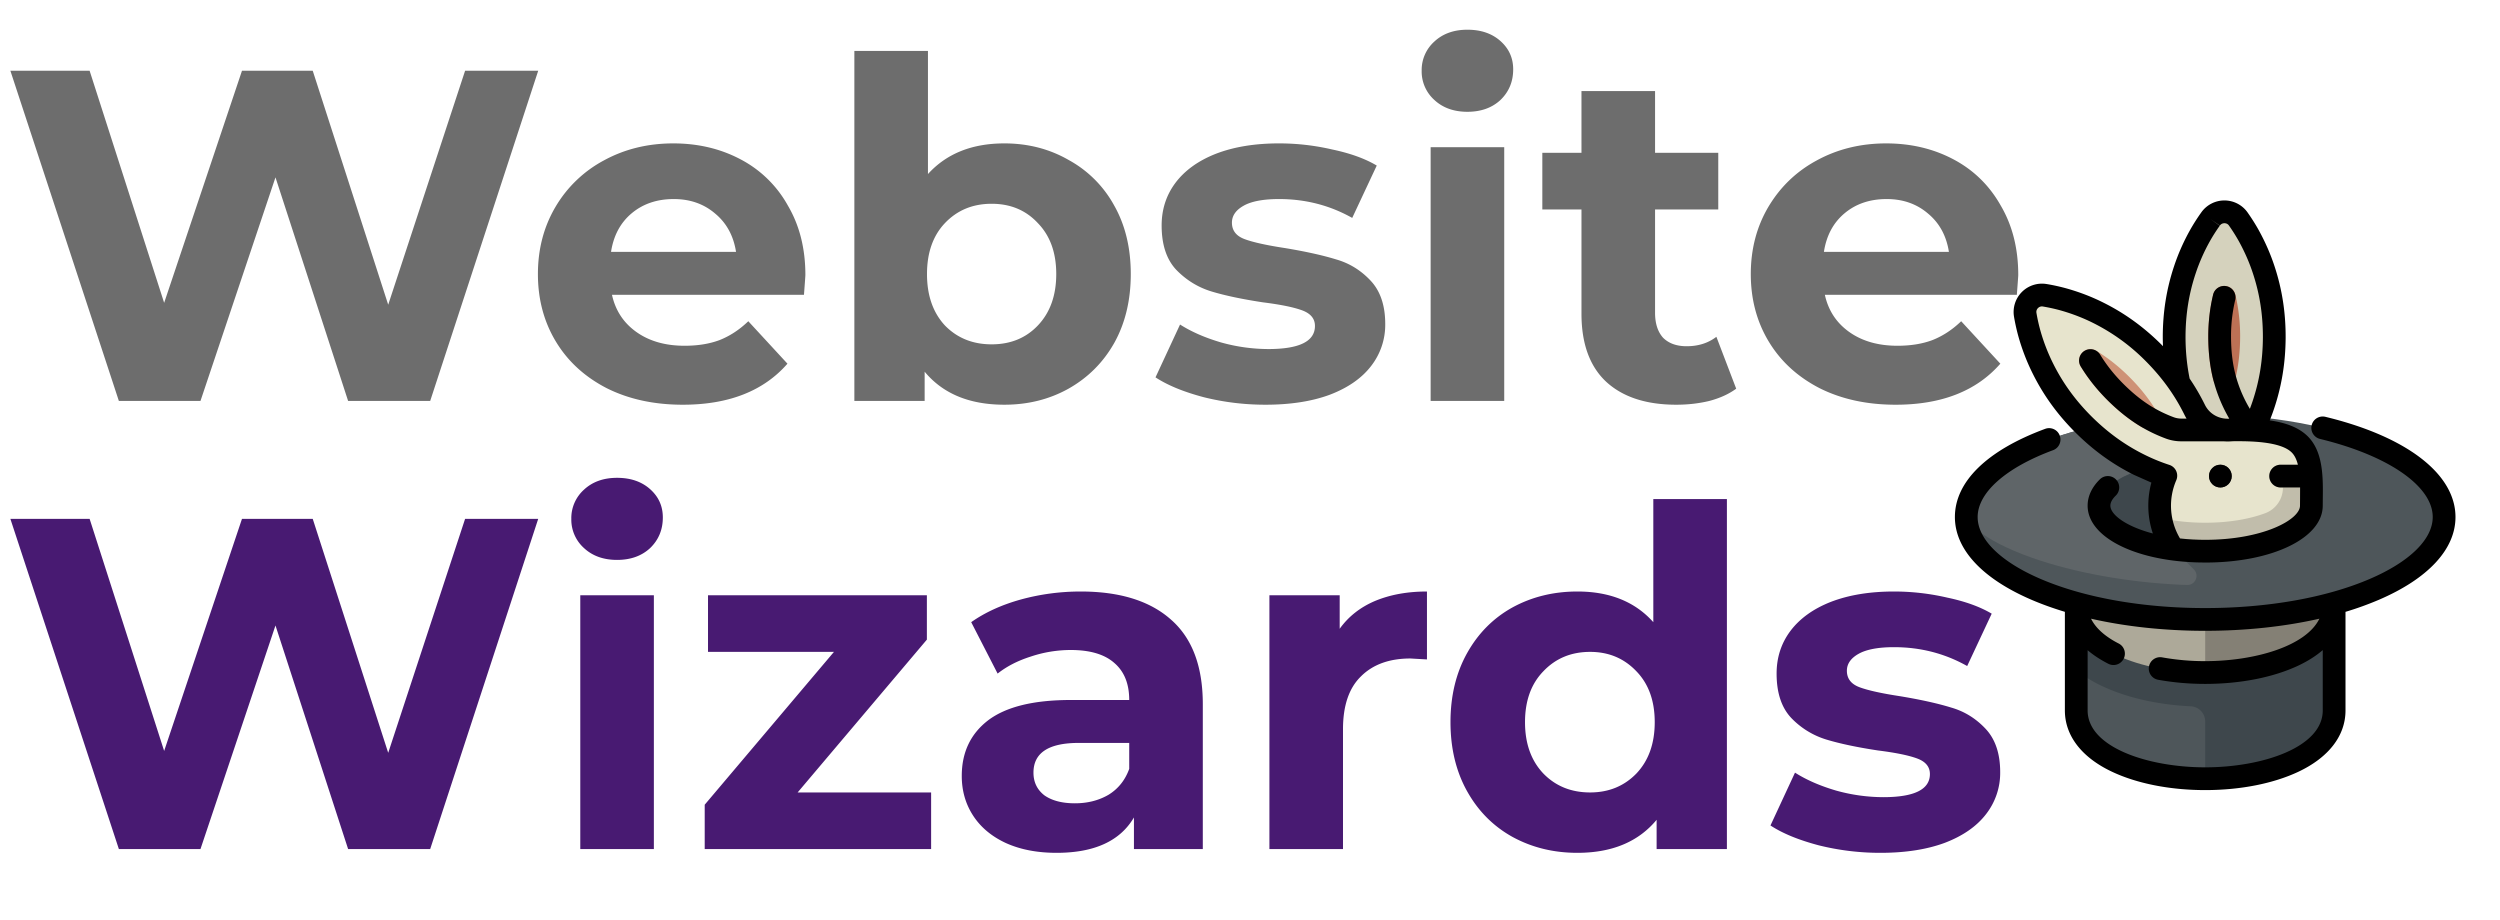 <svg xmlns="http://www.w3.org/2000/svg" xmlns:xlink="http://www.w3.org/1999/xlink" width="212" height="78" fill="none" xmlns:v="https://vecta.io/nano"><g clip-path="url(#A)"><path d="M176.066 38.293v21.953c0 3.8 5.501 5.789 10.934 5.789s10.934-1.988 10.934-5.789V38.293h-21.868z" fill="#4e565a"/><path d="M187 38.293h-10.934v18.549a11.43 11.43 0 0 0 2.192 1.336c2.083.986 4.72 1.584 7.527 1.718.682.033 1.215.602 1.215 1.284v4.855c5.433 0 10.934-1.988 10.934-5.789v-3.405-18.548H187z" fill="#3e474c"/><path d="M176.066 51.242c0 3.8 5.501 5.789 10.934 5.789s10.934-1.988 10.934-5.789v-2.658h-21.868v2.658z" fill="#ada999"/><path d="M187 48.584v8.447c5.433 0 10.934-1.988 10.934-5.789v-2.658H187h0z" fill="#848075"/><path d="M166.74 43.846c0 4.795 9.071 8.683 20.26 8.683s20.26-3.887 20.26-8.683-9.071-8.683-20.26-8.683-20.26 3.888-20.26 8.683zm11.256-.965c0-2.131 4.031-3.859 9.004-3.859s9.004 1.728 9.004 3.859-4.031 3.859-9.004 3.859-9.004-1.728-9.004-3.859z" fill="#4e565a"/><path d="M172.343 47.31c3.573 1.258 8.153 2.078 12.588 2.277l.544.018c.696.017 1.057-.825.564-1.317l-1.722-1.722c-3.662-.489-6.321-1.954-6.321-3.685 0-2.131 4.031-3.859 9.004-3.859v-3.859c-11.189 0-20.259 3.887-20.26 8.682.015.251 1.048 1.861 5.603 3.465z" fill="#5f6568"/><path d="M188.589 40.051c.472-.475.842-.95 1.18-1.426s.637-.951.903-1.427a16.74 16.74 0 0 0 1.259-2.856c.641-1.905.917-3.812.927-5.72s-.259-3.817-.89-5.728c-.312-.955-.724-1.911-1.249-2.868-.264-.478-.564-.957-.901-1.435l-.014-.019a1.44 1.44 0 0 0-2.342-.007 15.57 15.57 0 0 0-.918 1.443 16.6 16.6 0 0 0-1.261 2.856c-.639 1.905-.912 3.812-.915 5.72a18.11 18.11 0 0 0 .903 5.728 16.83 16.83 0 0 0 1.247 2.868 15.47 15.47 0 0 0 .897 1.435c.335.478.703.957 1.174 1.436z" fill="#d5d2bd"/><path d="M187.681 24.985c.104-.433.492-.738.937-.738s.835.307.939.741a15.26 15.26 0 0 1 .407 3.618c-.007 1.259-.144 2.426-.418 3.568-.104.434-.492.74-.938.74s-.836-.308-.939-.743c-.272-1.15-.405-2.321-.406-3.583a15.15 15.15 0 0 1 .418-3.602z" fill="#bd7155"/><path d="M189.573 36.449l-.45.016c-1.257.087-2.445-.567-3.005-1.696l-.056-.114c-.903-1.804-2.063-3.348-3.409-4.704s-2.89-2.511-4.687-3.409a16.53 16.53 0 0 0-2.908-1.132 15.39 15.39 0 0 0-1.649-.369l-.017-.003c-.976-.164-1.82.685-1.652 1.659l.005.03a15.73 15.73 0 0 0 .377 1.657 16.82 16.82 0 0 0 1.143 2.92c.905 1.803 2.066 3.345 3.418 4.695s2.897 2.503 4.695 3.4a16.3 16.3 0 0 0 1.672.727.65.65 0 0 1 .391.808 6.41 6.41 0 0 0-.3 1.945 6.4 6.4 0 0 0 1.159 3.682c.853.115 1.759.177 2.7.177 4.973 0 9.004-1.728 9.004-3.859 0-1.776.18-4.027-.983-5.191s-3.672-1.241-5.448-1.241z" fill="#e7e4cd"/><path d="M196.013 41.337c-.005-.659-.039-1.323-.163-1.929h-2.257-.193c-.533 0-.965.432-.965.965s.432.965.965.965h.193v.014a2.31 2.31 0 0 1-1.493 2.164c-1.138.427-2.863.812-5.1.812-1.494 0-2.76-.172-3.776-.413a6.4 6.4 0 0 0 1.077 2.648 20.29 20.29 0 0 0 2.699.177c4.973 0 9.004-1.728 9.004-3.859l.009-1.544z" fill="#c1bdab"/><path d="M177.771 29.749a.96.96 0 0 0-1.183.142.97.97 0 0 0-.14 1.191c.626 1.022 1.367 1.955 2.268 2.855.894.888 1.815 1.619 2.815 2.235a.96.96 0 0 0 1.185-.141.97.97 0 0 0 .139-1.193c-.621-1.009-1.354-1.934-2.244-2.83-.897-.899-1.826-1.638-2.84-2.259z" fill="#ce9276"/><use xlink:href="#B" fill="#47423f"/><g fill="#000"><path d="M170.791 26.875l.003.017c.105.606.24 1.198.401 1.761a17.86 17.86 0 0 0 1.208 3.084c.914 1.823 2.091 3.441 3.6 4.947 1.514 1.504 3.131 2.674 4.941 3.577l1.493.664c-.173.633-.261 1.287-.261 1.954 0 .812.132 1.607.387 2.361-2.277-.601-3.603-1.594-3.603-2.361 0-.268.155-.556.461-.855.38-.373.386-.984.013-1.364s-.984-.386-1.364-.013c-.68.666-1.039 1.439-1.039 2.233 0 2.622 3.896 4.627 9.184 4.809l.117.004.668.011c5.683 0 9.969-2.074 9.969-4.824l.005-.625c.02-1.752.045-3.933-1.271-5.249-.784-.783-1.931-1.17-3.228-1.357.135-.333.259-.667.37-1.001.646-1.921.966-3.891.978-6.025.006-2.128-.302-4.101-.938-6.03-.335-1.026-.779-2.046-1.322-3.035-.281-.509-.603-1.021-.952-1.518l-.019-.027c-.447-.633-1.177-1.012-1.955-1.015a2.4 2.4 0 0 0-1.953.995l-.018.025a16.36 16.36 0 0 0-.965 1.518c-.546.981-.995 1.998-1.333 3.019-.646 1.927-.962 3.898-.965 6.028.001.259.008.516.017.772l-.084-.087c-1.506-1.507-3.121-2.682-4.935-3.589-.963-.486-1.998-.889-3.08-1.198a16.44 16.44 0 0 0-1.748-.392l-.022-.003h0c-.764-.127-1.547.124-2.095.674s-.798 1.335-.667 2.1zm14.542 1.71c.003-1.917.286-3.688.866-5.418.301-.909.701-1.815 1.187-2.689.25-.447.536-.897.851-1.338l-.786-.56.796.545c.122-.17.292-.196.384-.196s.264.026.38.191l.018.026a14.82 14.82 0 0 1 .844 1.344c.484.882.88 1.791 1.179 2.706.571 1.732.847 3.506.841 5.421-.01 1.923-.297 3.695-.878 5.421-.07.211-.147.421-.227.631-.433-.719-.921-1.723-1.235-2.958-.237-.933-.355-1.952-.361-3.113a13.33 13.33 0 0 1 .354-3.161c.124-.518-.196-1.039-.714-1.162s-1.039.196-1.162.714c-.278 1.163-.411 2.346-.408 3.617.008 1.322.145 2.493.421 3.58.344 1.354.869 2.475 1.359 3.317-.874.056-1.681-.4-2.06-1.163l-.058-.116a18.45 18.45 0 0 0-1.243-2.121c-.228-1.126-.346-2.309-.348-3.517zm-12.51-2.461a.46.46 0 0 1 .41-.133c.55.093 1.07.209 1.559.348.963.276 1.885.634 2.743 1.067a16.82 16.82 0 0 1 4.433 3.226c1.357 1.366 2.414 2.823 3.233 4.46l.053.106a3.9 3.9 0 0 0 .165.298h-.443a1.83 1.83 0 0 1-.171-.008c-.162-.015-.318-.05-.463-.103a10.97 10.97 0 0 1-1.813-.866c-.825-.493-1.629-1.133-2.453-1.952-.791-.789-1.439-1.605-1.983-2.494-.279-.455-.873-.598-1.327-.32s-.598.872-.319 1.326c.625 1.022 1.366 1.955 2.267 2.855.939.933 1.864 1.666 2.826 2.241.672.401 1.39.744 2.134 1.019.302.112.623.184.952.214.116.011.234.016.35.016h3.589c.206.016.414.018.625.003a5.57 5.57 0 0 1 .383-.013c1.139 0 3.808 0 4.766.958.253.253.416.614.522 1.036H193.4c-.533 0-.965.432-.965.965s.432.965.965.965h1.648l-.003.897-.005.647c0 1.18-3.132 2.894-8.04 2.894-.171 0-.342-.003-.512-.007l-.107-.004-.421-.017-.083-.005-.48-.032-.532-.051a5.43 5.43 0 0 1-.316-4.938c.107-.249.104-.531-.007-.778a.96.96 0 0 0-.579-.52 15.59 15.59 0 0 1-2.154-.887c-1.627-.811-3.081-1.865-4.445-3.22-1.358-1.356-2.416-2.81-3.238-4.448a15.96 15.96 0 0 1-1.077-2.751 14.75 14.75 0 0 1-.354-1.555l-.005-.028c-.035-.207.068-.347.133-.412z"/><use xlink:href="#B"/><path d="M197.195 35.347c-.519-.126-1.04.192-1.166.71s.193 1.039.711 1.165c5.804 1.409 9.555 4.008 9.555 6.624 0 1.881-1.95 3.796-5.349 5.253-3.709 1.59-8.662 2.465-13.946 2.465s-10.237-.876-13.946-2.465c-3.399-1.457-5.349-3.371-5.349-5.253 0-2.068 2.39-4.187 6.393-5.669.5-.185.755-.74.57-1.24s-.739-.755-1.239-.57c-4.935 1.827-7.654 4.483-7.654 7.478 0 2.729 2.315 5.225 6.519 7.026.876.375 1.816.713 2.807 1.012v8.362c0 2.133 1.414 3.976 3.982 5.191C181.211 66.445 184.023 67 187 67s5.789-.555 7.917-1.562c2.568-1.215 3.982-3.059 3.982-5.191v-8.363a26.73 26.73 0 0 0 2.807-1.012c4.204-1.802 6.519-4.297 6.519-7.026 0-3.646-4.124-6.823-11.03-8.499zM187 65.07c-4.833 0-9.969-1.691-9.969-4.824v-5.108c.494.421 1.081.806 1.757 1.151a.96.96 0 0 0 .437.105c.351 0 .69-.193.86-.528.242-.475.053-1.056-.422-1.297-.871-.444-1.864-1.131-2.343-2.103 2.954.671 6.256 1.027 9.68 1.027s6.729-.356 9.685-1.028c-1.14 2.348-5.525 3.6-9.685 3.6a20.44 20.44 0 0 1-3.646-.32c-.525-.096-1.026.252-1.122.777s.253 1.026.777 1.122c1.282.233 2.625.351 3.991.351 2.977 0 5.788-.555 7.917-1.562.798-.378 1.485-.816 2.052-1.305v5.118c0 3.133-5.136 4.824-9.969 4.824z"/></g></g><path d="M45.64 44l-9.16 28h-6.96l-6.16-18.96L17 72h-6.92L.88 44H7.6l6.32 19.68L20.52 44h6l6.4 19.84L39.44 44h6.2zm3.568 6.48h6.24V72h-6.24V50.48zm3.12-3c-1.147 0-2.08-.333-2.8-1a3.24 3.24 0 0 1-1.08-2.48 3.24 3.24 0 0 1 1.08-2.48c.72-.667 1.653-1 2.8-1s2.08.32 2.8.96 1.08 1.44 1.08 2.4c0 1.04-.36 1.907-1.08 2.6-.72.667-1.653 1-2.8 1zM78.959 67.2V72h-19.2v-3.76l10.96-12.96h-10.68v-4.8h18.56v3.76L67.639 67.2h11.32zm12.679-17.04c3.333 0 5.893.8 7.68 2.4 1.787 1.573 2.68 3.96 2.68 7.16V72h-5.84v-2.68c-1.173 2-3.36 3-6.56 3-1.653 0-3.093-.28-4.32-.84-1.2-.56-2.12-1.333-2.76-2.32s-.96-2.107-.96-3.36c0-2 .747-3.573 2.24-4.72 1.52-1.147 3.853-1.72 7-1.72h4.96c0-1.36-.413-2.4-1.24-3.12-.827-.747-2.067-1.12-3.72-1.12a10.69 10.69 0 0 0-3.4.56c-1.093.347-2.027.827-2.8 1.44l-2.24-4.36c1.173-.827 2.573-1.467 4.2-1.92 1.653-.453 3.347-.68 5.08-.68zm-.48 17.96c1.067 0 2.013-.24 2.84-.72.827-.507 1.413-1.24 1.76-2.2V63h-4.28c-2.56 0-3.84.84-3.84 2.52 0 .8.307 1.44.92 1.92.64.453 1.507.68 2.6.68zm22.448-14.8c.746-1.04 1.746-1.827 3-2.36 1.28-.533 2.746-.8 4.4-.8v5.76l-1.4-.08c-1.787 0-3.187.507-4.2 1.52-1.014.987-1.52 2.48-1.52 4.48V72h-6.24V50.48h5.96v2.84zm32.835-11V72h-5.96v-2.48c-1.547 1.867-3.787 2.8-6.72 2.8-2.027 0-3.867-.453-5.52-1.36-1.627-.907-2.907-2.2-3.84-3.88s-1.4-3.627-1.4-5.84.466-4.16 1.4-5.84 2.213-2.973 3.84-3.88c1.653-.907 3.493-1.36 5.52-1.36 2.746 0 4.893.867 6.44 2.6V42.32h6.24zm-11.6 24.88c1.573 0 2.88-.533 3.92-1.6 1.04-1.093 1.56-2.547 1.56-4.36s-.52-3.253-1.56-4.32c-1.04-1.093-2.347-1.64-3.92-1.64-1.6 0-2.92.547-3.96 1.64-1.04 1.067-1.56 2.507-1.56 4.32s.52 3.267 1.56 4.36c1.04 1.067 2.36 1.6 3.96 1.6zm24.615 5.12a21.52 21.52 0 0 1-5.24-.64c-1.707-.453-3.067-1.013-4.08-1.68l2.08-4.48c.96.613 2.12 1.12 3.48 1.52a15.07 15.07 0 0 0 4 .56c2.64 0 3.96-.653 3.96-1.96 0-.613-.36-1.053-1.08-1.32s-1.827-.493-3.32-.68c-1.76-.267-3.213-.573-4.36-.92a6.9 6.9 0 0 1-3-1.84c-.827-.88-1.24-2.133-1.24-3.76 0-1.36.387-2.56 1.16-3.6.8-1.067 1.947-1.893 3.44-2.48 1.52-.587 3.307-.88 5.36-.88a19.92 19.92 0 0 1 4.52.52c1.52.32 2.773.773 3.76 1.36l-2.08 4.44c-1.893-1.067-3.96-1.6-6.2-1.6-1.333 0-2.333.187-3 .56s-1 .853-1 1.44c0 .667.36 1.133 1.08 1.4s1.867.52 3.44.76c1.76.293 3.2.613 4.32.96 1.12.32 2.093.92 2.92 1.8s1.24 2.107 1.24 3.68a5.68 5.68 0 0 1-1.2 3.56c-.8 1.04-1.973 1.853-3.52 2.44-1.52.56-3.333.84-5.44.84z" fill="#481a72"/><path d="M45.64 6l-9.16 28h-6.96l-6.16-18.96L17 34h-6.92L.88 6H7.6l6.32 19.68L20.52 6h6l6.4 19.84L39.44 6h6.2zm22.656 17.32c0 .08-.04.64-.12 1.68h-16.28c.293 1.333.987 2.387 2.08 3.16s2.453 1.16 4.08 1.16c1.12 0 2.107-.16 2.96-.48.88-.347 1.693-.88 2.44-1.6l3.32 3.6c-2.027 2.32-4.987 3.48-8.88 3.48-2.427 0-4.573-.467-6.44-1.4-1.867-.96-3.307-2.28-4.32-3.96s-1.52-3.587-1.52-5.72c0-2.107.493-4 1.48-5.68a10.5 10.5 0 0 1 4.12-3.96c1.76-.96 3.72-1.44 5.88-1.44 2.107 0 4.013.453 5.72 1.36a9.76 9.76 0 0 1 4 3.92c.987 1.68 1.48 3.64 1.48 5.88zm-11.16-6.44c-1.413 0-2.6.4-3.56 1.2s-1.547 1.893-1.76 3.28h10.6c-.213-1.36-.8-2.44-1.76-3.24-.96-.827-2.133-1.24-3.52-1.24zm28.034-4.72c2 0 3.813.467 5.44 1.4a9.7 9.7 0 0 1 3.88 3.88c.933 1.653 1.4 3.587 1.4 5.8s-.467 4.16-1.4 5.84c-.933 1.653-2.227 2.947-3.88 3.88-1.627.907-3.44 1.36-5.44 1.36-2.96 0-5.213-.933-6.76-2.8V34h-5.96V4.32h6.24v10.44c1.573-1.733 3.733-2.6 6.48-2.6zM84.09 29.2c1.6 0 2.907-.533 3.92-1.6 1.04-1.093 1.56-2.547 1.56-4.36s-.52-3.253-1.56-4.32c-1.013-1.093-2.32-1.64-3.92-1.64s-2.92.547-3.96 1.64c-1.013 1.067-1.52 2.507-1.52 4.32s.507 3.267 1.52 4.36c1.04 1.067 2.36 1.6 3.96 1.6zm23.218 5.12c-1.787 0-3.534-.213-5.24-.64-1.707-.453-3.067-1.013-4.081-1.68l2.081-4.48c.96.613 2.12 1.12 3.48 1.52a15.07 15.07 0 0 0 4 .56c2.64 0 3.96-.653 3.96-1.96 0-.613-.36-1.053-1.08-1.32s-1.827-.493-3.32-.68c-1.76-.267-3.214-.573-4.36-.92s-2.147-.96-3.001-1.84c-.827-.88-1.24-2.133-1.24-3.76 0-1.36.387-2.56 1.16-3.6.8-1.067 1.947-1.893 3.441-2.48 1.52-.587 3.306-.88 5.36-.88 1.52 0 3.026.173 4.52.52 1.52.32 2.773.773 3.76 1.36l-2.08 4.44c-1.894-1.067-3.96-1.6-6.2-1.6-1.334 0-2.334.187-3 .56s-1 .853-1 1.44c0 .667.36 1.133 1.08 1.4s1.866.52 3.44.76c1.76.293 3.2.613 4.32.96 1.12.32 2.093.92 2.92 1.8s1.24 2.107 1.24 3.68a5.68 5.68 0 0 1-1.2 3.56c-.8 1.04-1.974 1.853-3.52 2.44-1.52.56-3.334.84-5.44.84zm14.01-21.84h6.24V34h-6.24V12.48zm3.12-3c-1.147 0-2.08-.333-2.8-1a3.24 3.24 0 0 1-1.08-2.48 3.24 3.24 0 0 1 1.08-2.48c.72-.667 1.653-1 2.8-1s2.08.32 2.8.96 1.08 1.44 1.08 2.4c0 1.04-.36 1.907-1.08 2.6-.72.667-1.654 1-2.8 1zm22.791 23.48c-.614.453-1.374.8-2.28 1.04-.88.213-1.814.32-2.8.32-2.56 0-4.547-.653-5.96-1.96-1.387-1.307-2.08-3.227-2.08-5.76v-8.84h-3.32v-4.8h3.32V7.72h6.24v5.24h5.36v4.8h-5.36v8.76c0 .907.226 1.613.68 2.12.48.48 1.146.72 2 .72.986 0 1.826-.267 2.52-.8l1.68 4.4zm23.919-9.64c0 .08-.04.64-.12 1.68h-16.28c.293 1.333.986 2.387 2.08 3.16s2.453 1.16 4.08 1.16c1.12 0 2.106-.16 2.96-.48.88-.347 1.693-.88 2.44-1.6l3.32 3.6c-2.027 2.32-4.987 3.48-8.88 3.48-2.427 0-4.574-.467-6.44-1.4-1.867-.96-3.307-2.28-4.32-3.96s-1.52-3.587-1.52-5.72c0-2.107.493-4 1.48-5.68 1.013-1.707 2.386-3.027 4.12-3.96 1.76-.96 3.72-1.44 5.88-1.44 2.106 0 4.013.453 5.72 1.36s3.04 2.213 4 3.92c.986 1.68 1.48 3.64 1.48 5.88zm-11.16-6.44c-1.414 0-2.6.4-3.56 1.2s-1.547 1.893-1.76 3.28h10.6c-.214-1.36-.8-2.44-1.76-3.24-.96-.827-2.134-1.24-3.52-1.24z" fill="#6d6d6d"/><defs><clipPath id="A"><path fill="#fff" transform="translate(162 17)" d="M0 0h50v50H0z"/></clipPath><path id="B" d="M188.286 41.338c.533 0 .965-.432.965-.965s-.432-.965-.965-.965-.964.432-.964.965.432.965.964.965z"/></defs></svg>